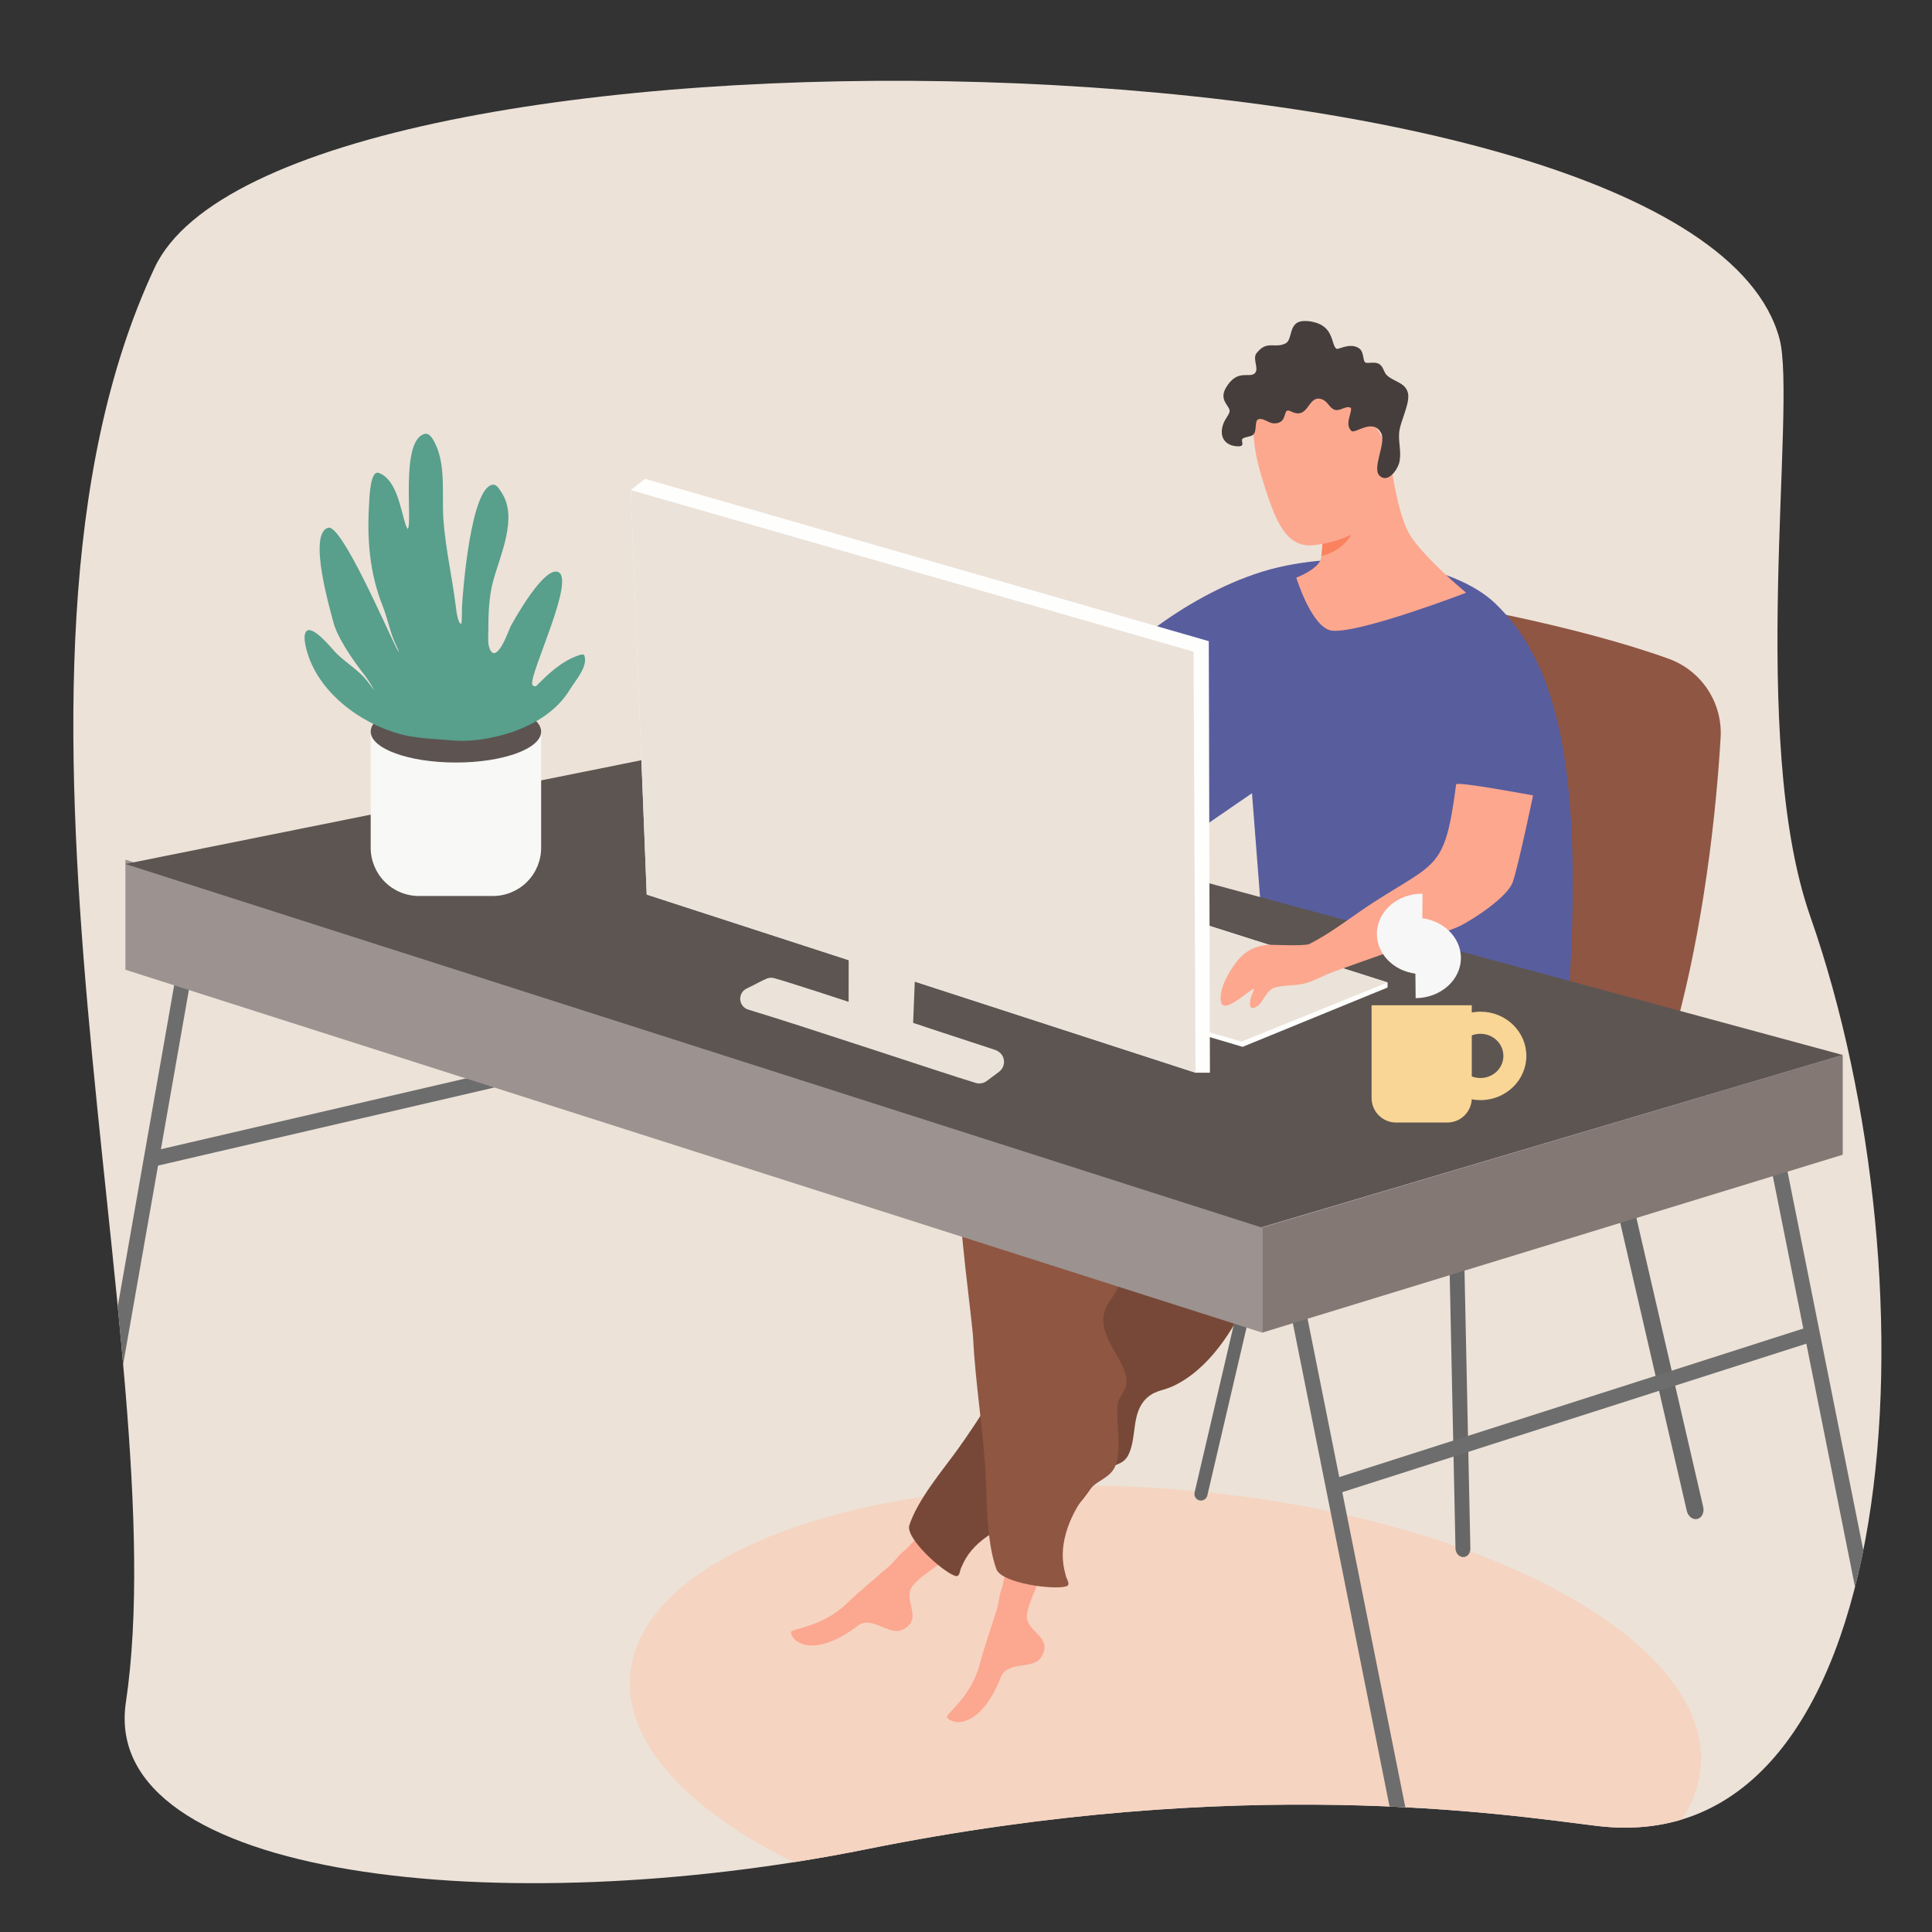 <?xml version="1.0" encoding="UTF-8"?>
<svg xmlns="http://www.w3.org/2000/svg" xmlns:xlink="http://www.w3.org/1999/xlink" width="5000" height="5000" viewBox="0 0 5000 5000">
<rect x="0" y="0" width="5000" height="5000" fill="#333333" stroke="none"/>
<defs>
<clipPath id="clip-0">
<path clip-rule="nonzero" d="M 1630 3844 L 4403 3844 L 4403 4874 L 1630 4874 Z M 1630 3844 "/>
</clipPath>
<clipPath id="clip-1">
<path clip-rule="evenodd" d="M 4605.398 877.09 C 4385.109 47.629 726.637 -4.309 400.07 693 C -96.398 1753.09 460.031 3503.281 325.77 4405.676 C 257.543 4864.238 1304.391 4974.82 2243.461 4785.492 C 3213.449 4589.926 3895.281 4696.16 4131.648 4725.301 C 4936.039 4824.473 5018.301 3322.84 4684.871 2371.379 C 4523.391 1910.578 4650.781 1047.93 4605.398 877.09 Z M 4605.398 877.09 "/>
</clipPath>
<clipPath id="clip-2">
<path clip-rule="nonzero" d="M 3543 1532 L 4454 1532 L 4454 2689 L 3543 2689 Z M 3543 1532 "/>
</clipPath>
<clipPath id="clip-3">
<path clip-rule="evenodd" d="M 4605.398 877.09 C 4385.109 47.629 726.637 -4.309 400.07 693 C -96.398 1753.09 460.031 3503.281 325.77 4405.676 C 257.543 4864.238 1304.391 4974.82 2243.461 4785.492 C 3213.449 4589.926 3895.281 4696.16 4131.648 4725.301 C 4936.039 4824.473 5018.301 3322.84 4684.871 2371.379 C 4523.391 1910.578 4650.781 1047.93 4605.398 877.09 Z M 4605.398 877.09 "/>
</clipPath>
<clipPath id="clip-4">
<path clip-rule="nonzero" d="M 2046 3957 L 2465 3957 L 2465 4259 L 2046 4259 Z M 2046 3957 "/>
</clipPath>
<clipPath id="clip-5">
<path clip-rule="evenodd" d="M 4605.398 877.09 C 4385.109 47.629 726.637 -4.309 400.07 693 C -96.398 1753.09 460.031 3503.281 325.77 4405.676 C 257.543 4864.238 1304.391 4974.82 2243.461 4785.492 C 3213.449 4589.926 3895.281 4696.16 4131.648 4725.301 C 4936.039 4824.473 5018.301 3322.84 4684.871 2371.379 C 4523.391 1910.578 4650.781 1047.93 4605.398 877.09 Z M 4605.398 877.09 "/>
</clipPath>
<clipPath id="clip-6">
<path clip-rule="nonzero" d="M 2352 3204 L 3232 3204 L 3232 4079 L 2352 4079 Z M 2352 3204 "/>
</clipPath>
<clipPath id="clip-7">
<path clip-rule="evenodd" d="M 4605.398 877.09 C 4385.109 47.629 726.637 -4.309 400.07 693 C -96.398 1753.09 460.031 3503.281 325.77 4405.676 C 257.543 4864.238 1304.391 4974.82 2243.461 4785.492 C 3213.449 4589.926 3895.281 4696.16 4131.648 4725.301 C 4936.039 4824.473 5018.301 3322.84 4684.871 2371.379 C 4523.391 1910.578 4650.781 1047.93 4605.398 877.09 Z M 4605.398 877.09 "/>
</clipPath>
<clipPath id="clip-8">
<path clip-rule="nonzero" d="M 2450 4025 L 2704 4025 L 2704 4457 L 2450 4457 Z M 2450 4025 "/>
</clipPath>
<clipPath id="clip-9">
<path clip-rule="evenodd" d="M 4605.398 877.09 C 4385.109 47.629 726.637 -4.309 400.07 693 C -96.398 1753.09 460.031 3503.281 325.77 4405.676 C 257.543 4864.238 1304.391 4974.82 2243.461 4785.492 C 3213.449 4589.926 3895.281 4696.16 4131.648 4725.301 C 4936.039 4824.473 5018.301 3322.84 4684.871 2371.379 C 4523.391 1910.578 4650.781 1047.93 4605.398 877.09 Z M 4605.398 877.09 "/>
</clipPath>
<clipPath id="clip-10">
<path clip-rule="nonzero" d="M 2486 3015 L 2921 3015 L 2921 4109 L 2486 4109 Z M 2486 3015 "/>
</clipPath>
<clipPath id="clip-11">
<path clip-rule="evenodd" d="M 4605.398 877.09 C 4385.109 47.629 726.637 -4.309 400.07 693 C -96.398 1753.09 460.031 3503.281 325.77 4405.676 C 257.543 4864.238 1304.391 4974.82 2243.461 4785.492 C 3213.449 4589.926 3895.281 4696.16 4131.648 4725.301 C 4936.039 4824.473 5018.301 3322.84 4684.871 2371.379 C 4523.391 1910.578 4650.781 1047.93 4605.398 877.09 Z M 4605.398 877.09 "/>
</clipPath>
<clipPath id="clip-12">
<path clip-rule="nonzero" d="M 2885 1447 L 4071 1447 L 4071 2604 L 2885 2604 Z M 2885 1447 "/>
</clipPath>
<clipPath id="clip-13">
<path clip-rule="evenodd" d="M 4605.398 877.09 C 4385.109 47.629 726.637 -4.309 400.07 693 C -96.398 1753.09 460.031 3503.281 325.77 4405.676 C 257.543 4864.238 1304.391 4974.82 2243.461 4785.492 C 3213.449 4589.926 3895.281 4696.16 4131.648 4725.301 C 4936.039 4824.473 5018.301 3322.84 4684.871 2371.379 C 4523.391 1910.578 4650.781 1047.93 4605.398 877.09 Z M 4605.398 877.09 "/>
</clipPath>
<clipPath id="clip-14">
<path clip-rule="nonzero" d="M 3354 1157 L 3795 1157 L 3795 1633 L 3354 1633 Z M 3354 1157 "/>
</clipPath>
<clipPath id="clip-15">
<path clip-rule="evenodd" d="M 4605.398 877.09 C 4385.109 47.629 726.637 -4.309 400.07 693 C -96.398 1753.09 460.031 3503.281 325.77 4405.676 C 257.543 4864.238 1304.391 4974.82 2243.461 4785.492 C 3213.449 4589.926 3895.281 4696.16 4131.648 4725.301 C 4936.039 4824.473 5018.301 3322.84 4684.871 2371.379 C 4523.391 1910.578 4650.781 1047.93 4605.398 877.09 Z M 4605.398 877.09 "/>
</clipPath>
<clipPath id="clip-16">
<path clip-rule="nonzero" d="M 3354 1157 L 3521 1157 L 3521 1443 L 3354 1443 Z M 3354 1157 "/>
</clipPath>
<clipPath id="clip-17">
<path clip-rule="evenodd" d="M 3593.281 1157.23 L 3418.82 1157.23 C 3418.82 1157.23 3429.488 1388.551 3418.82 1444.852 C 3413.551 1472.629 3354.77 1495.012 3354.77 1495.012 C 3354.77 1495.012 3395.539 1627.609 3448.18 1632.281 C 3521.43 1638.77 3794.27 1534.012 3794.27 1534.012 C 3794.27 1534.012 3675.828 1435.43 3644.68 1377.031 C 3611.18 1314.23 3593.281 1157.23 3593.281 1157.23 Z M 3593.281 1157.23 "/>
</clipPath>
<clipPath id="clip-18">
<path clip-rule="evenodd" d="M 4605.398 877.09 C 4385.109 47.629 726.637 -4.309 400.07 693 C -96.398 1753.09 460.031 3503.281 325.77 4405.676 C 257.543 4864.238 1304.391 4974.82 2243.461 4785.492 C 3213.449 4589.926 3895.281 4696.16 4131.648 4725.301 C 4936.039 4824.473 5018.301 3322.84 4684.871 2371.379 C 4523.391 1910.578 4650.781 1047.93 4605.398 877.09 Z M 4605.398 877.09 "/>
</clipPath>
<clipPath id="clip-19">
<path clip-rule="nonzero" d="M 3244 1004 L 3594 1004 L 3594 1412 L 3244 1412 Z M 3244 1004 "/>
</clipPath>
<clipPath id="clip-20">
<path clip-rule="evenodd" d="M 4605.398 877.09 C 4385.109 47.629 726.637 -4.309 400.07 693 C -96.398 1753.09 460.031 3503.281 325.77 4405.676 C 257.543 4864.238 1304.391 4974.82 2243.461 4785.492 C 3213.449 4589.926 3895.281 4696.16 4131.648 4725.301 C 4936.039 4824.473 5018.301 3322.84 4684.871 2371.379 C 4523.391 1910.578 4650.781 1047.93 4605.398 877.09 Z M 4605.398 877.09 "/>
</clipPath>
<clipPath id="clip-21">
<path clip-rule="nonzero" d="M 3161 830 L 3645 830 L 3645 1238 L 3161 1238 Z M 3161 830 "/>
</clipPath>
<clipPath id="clip-22">
<path clip-rule="evenodd" d="M 4605.398 877.09 C 4385.109 47.629 726.637 -4.309 400.07 693 C -96.398 1753.09 460.031 3503.281 325.77 4405.676 C 257.543 4864.238 1304.391 4974.82 2243.461 4785.492 C 3213.449 4589.926 3895.281 4696.16 4131.648 4725.301 C 4936.039 4824.473 5018.301 3322.84 4684.871 2371.379 C 4523.391 1910.578 4650.781 1047.93 4605.398 877.09 Z M 4605.398 877.09 "/>
</clipPath>
<clipPath id="clip-23">
<path clip-rule="nonzero" d="M 3091 3259 L 3263 3259 L 3263 3884 L 3091 3884 Z M 3091 3259 "/>
</clipPath>
<clipPath id="clip-24">
<path clip-rule="evenodd" d="M 4605.398 877.09 C 4385.109 47.629 726.637 -4.309 400.07 693 C -96.398 1753.09 460.031 3503.281 325.77 4405.676 C 257.543 4864.238 1304.391 4974.82 2243.461 4785.492 C 3213.449 4589.926 3895.281 4696.16 4131.648 4725.301 C 4936.039 4824.473 5018.301 3322.84 4684.871 2371.379 C 4523.391 1910.578 4650.781 1047.93 4605.398 877.09 Z M 4605.398 877.09 "/>
</clipPath>
<clipPath id="clip-25">
<path clip-rule="nonzero" d="M 3750 3190 L 3806 3190 L 3806 4030 L 3750 4030 Z M 3750 3190 "/>
</clipPath>
<clipPath id="clip-26">
<path clip-rule="evenodd" d="M 4605.398 877.09 C 4385.109 47.629 726.637 -4.309 400.07 693 C -96.398 1753.09 460.031 3503.281 325.77 4405.676 C 257.543 4864.238 1304.391 4974.82 2243.461 4785.492 C 3213.449 4589.926 3895.281 4696.16 4131.648 4725.301 C 4936.039 4824.473 5018.301 3322.84 4684.871 2371.379 C 4523.391 1910.578 4650.781 1047.93 4605.398 877.09 Z M 4605.398 877.09 "/>
</clipPath>
<clipPath id="clip-27">
<path clip-rule="nonzero" d="M 4149 2947 L 4409 2947 L 4409 3932 L 4149 3932 Z M 4149 2947 "/>
</clipPath>
<clipPath id="clip-28">
<path clip-rule="evenodd" d="M 4605.398 877.09 C 4385.109 47.629 726.637 -4.309 400.07 693 C -96.398 1753.09 460.031 3503.281 325.77 4405.676 C 257.543 4864.238 1304.391 4974.82 2243.461 4785.492 C 3213.449 4589.926 3895.281 4696.16 4131.648 4725.301 C 4936.039 4824.473 5018.301 3322.84 4684.871 2371.379 C 4523.391 1910.578 4650.781 1047.93 4605.398 877.09 Z M 4605.398 877.09 "/>
</clipPath>
<clipPath id="clip-29">
<path clip-rule="nonzero" d="M 3337 3363 L 3755 3363 L 3755 4874 L 3337 4874 Z M 3337 3363 "/>
</clipPath>
<clipPath id="clip-30">
<path clip-rule="evenodd" d="M 4605.398 877.09 C 4385.109 47.629 726.637 -4.309 400.07 693 C -96.398 1753.09 460.031 3503.281 325.77 4405.676 C 257.543 4864.238 1304.391 4974.82 2243.461 4785.492 C 3213.449 4589.926 3895.281 4696.16 4131.648 4725.301 C 4936.039 4824.473 5018.301 3322.84 4684.871 2371.379 C 4523.391 1910.578 4650.781 1047.93 4605.398 877.09 Z M 4605.398 877.09 "/>
</clipPath>
<clipPath id="clip-31">
<path clip-rule="nonzero" d="M 189 2417 L 511 2417 L 511 4349 L 189 4349 Z M 189 2417 "/>
</clipPath>
<clipPath id="clip-32">
<path clip-rule="evenodd" d="M 4605.398 877.09 C 4385.109 47.629 726.637 -4.309 400.07 693 C -96.398 1753.09 460.031 3503.281 325.77 4405.676 C 257.543 4864.238 1304.391 4974.82 2243.461 4785.492 C 3213.449 4589.926 3895.281 4696.16 4131.648 4725.301 C 4936.039 4824.473 5018.301 3322.84 4684.871 2371.379 C 4523.391 1910.578 4650.781 1047.93 4605.398 877.09 Z M 4605.398 877.09 "/>
</clipPath>
<clipPath id="clip-33">
<path clip-rule="nonzero" d="M 4583 2999 L 4870 2999 L 4870 4874 L 4583 4874 Z M 4583 2999 "/>
</clipPath>
<clipPath id="clip-34">
<path clip-rule="evenodd" d="M 4605.398 877.09 C 4385.109 47.629 726.637 -4.309 400.07 693 C -96.398 1753.09 460.031 3503.281 325.77 4405.676 C 257.543 4864.238 1304.391 4974.82 2243.461 4785.492 C 3213.449 4589.926 3895.281 4696.16 4131.648 4725.301 C 4936.039 4824.473 5018.301 3322.84 4684.871 2371.379 C 4523.391 1910.578 4650.781 1047.93 4605.398 877.09 Z M 4605.398 877.09 "/>
</clipPath>
<clipPath id="clip-35">
<path clip-rule="nonzero" d="M 3439 3435 L 4698 3435 L 4698 3866 L 3439 3866 Z M 3439 3435 "/>
</clipPath>
<clipPath id="clip-36">
<path clip-rule="evenodd" d="M 4605.398 877.09 C 4385.109 47.629 726.637 -4.309 400.07 693 C -96.398 1753.09 460.031 3503.281 325.77 4405.676 C 257.543 4864.238 1304.391 4974.82 2243.461 4785.492 C 3213.449 4589.926 3895.281 4696.16 4131.648 4725.301 C 4936.039 4824.473 5018.301 3322.84 4684.871 2371.379 C 4523.391 1910.578 4650.781 1047.93 4605.398 877.09 Z M 4605.398 877.09 "/>
</clipPath>
<clipPath id="clip-37">
<path clip-rule="nonzero" d="M 373 2742 L 1436 2742 L 1436 3020 L 373 3020 Z M 373 2742 "/>
</clipPath>
<clipPath id="clip-38">
<path clip-rule="evenodd" d="M 4605.398 877.09 C 4385.109 47.629 726.637 -4.309 400.07 693 C -96.398 1753.09 460.031 3503.281 325.77 4405.676 C 257.543 4864.238 1304.391 4974.82 2243.461 4785.492 C 3213.449 4589.926 3895.281 4696.16 4131.648 4725.301 C 4936.039 4824.473 5018.301 3322.84 4684.871 2371.379 C 4523.391 1910.578 4650.781 1047.93 4605.398 877.09 Z M 4605.398 877.09 "/>
</clipPath>
<clipPath id="clip-39">
<path clip-rule="nonzero" d="M 324 2224 L 3267 2224 L 3267 3449 L 324 3449 Z M 324 2224 "/>
</clipPath>
<clipPath id="clip-40">
<path clip-rule="evenodd" d="M 4605.398 877.09 C 4385.109 47.629 726.637 -4.309 400.07 693 C -96.398 1753.09 460.031 3503.281 325.77 4405.676 C 257.543 4864.238 1304.391 4974.82 2243.461 4785.492 C 3213.449 4589.926 3895.281 4696.16 4131.648 4725.301 C 4936.039 4824.473 5018.301 3322.84 4684.871 2371.379 C 4523.391 1910.578 4650.781 1047.93 4605.398 877.09 Z M 4605.398 877.09 "/>
</clipPath>
<clipPath id="clip-41">
<path clip-rule="nonzero" d="M 3266 2730 L 4769 2730 L 4769 3449 L 3266 3449 Z M 3266 2730 "/>
</clipPath>
<clipPath id="clip-42">
<path clip-rule="evenodd" d="M 4605.398 877.09 C 4385.109 47.629 726.637 -4.309 400.07 693 C -96.398 1753.09 460.031 3503.281 325.77 4405.676 C 257.543 4864.238 1304.391 4974.82 2243.461 4785.492 C 3213.449 4589.926 3895.281 4696.16 4131.648 4725.301 C 4936.039 4824.473 5018.301 3322.84 4684.871 2371.379 C 4523.391 1910.578 4650.781 1047.93 4605.398 877.09 Z M 4605.398 877.09 "/>
</clipPath>
<clipPath id="clip-43">
<path clip-rule="nonzero" d="M 324 1933 L 4769 1933 L 4769 3177 L 324 3177 Z M 324 1933 "/>
</clipPath>
<clipPath id="clip-44">
<path clip-rule="evenodd" d="M 4605.398 877.09 C 4385.109 47.629 726.637 -4.309 400.07 693 C -96.398 1753.09 460.031 3503.281 325.77 4405.676 C 257.543 4864.238 1304.391 4974.82 2243.461 4785.492 C 3213.449 4589.926 3895.281 4696.16 4131.648 4725.301 C 4936.039 4824.473 5018.301 3322.84 4684.871 2371.379 C 4523.391 1910.578 4650.781 1047.93 4605.398 877.09 Z M 4605.398 877.09 "/>
</clipPath>
<clipPath id="clip-45">
<path clip-rule="nonzero" d="M 1806 2139 L 3592 2139 L 3592 2710 L 1806 2710 Z M 1806 2139 "/>
</clipPath>
<clipPath id="clip-46">
<path clip-rule="evenodd" d="M 4605.398 877.09 C 4385.109 47.629 726.637 -4.309 400.07 693 C -96.398 1753.09 460.031 3503.281 325.77 4405.676 C 257.543 4864.238 1304.391 4974.82 2243.461 4785.492 C 3213.449 4589.926 3895.281 4696.16 4131.648 4725.301 C 4936.039 4824.473 5018.301 3322.84 4684.871 2371.379 C 4523.391 1910.578 4650.781 1047.93 4605.398 877.09 Z M 4605.398 877.09 "/>
</clipPath>
<clipPath id="clip-47">
<path clip-rule="nonzero" d="M 1806 2139 L 3592 2139 L 3592 2696 L 1806 2696 Z M 1806 2139 "/>
</clipPath>
<clipPath id="clip-48">
<path clip-rule="evenodd" d="M 4605.398 877.09 C 4385.109 47.629 726.637 -4.309 400.07 693 C -96.398 1753.09 460.031 3503.281 325.77 4405.676 C 257.543 4864.238 1304.391 4974.82 2243.461 4785.492 C 3213.449 4589.926 3895.281 4696.16 4131.648 4725.301 C 4936.039 4824.473 5018.301 3322.84 4684.871 2371.379 C 4523.391 1910.578 4650.781 1047.93 4605.398 877.09 Z M 4605.398 877.09 "/>
</clipPath>
<clipPath id="clip-49">
<path clip-rule="nonzero" d="M 3158 2028 L 3968 2028 L 3968 2609 L 3158 2609 Z M 3158 2028 "/>
</clipPath>
<clipPath id="clip-50">
<path clip-rule="evenodd" d="M 4605.398 877.09 C 4385.109 47.629 726.637 -4.309 400.07 693 C -96.398 1753.09 460.031 3503.281 325.77 4405.676 C 257.543 4864.238 1304.391 4974.82 2243.461 4785.492 C 3213.449 4589.926 3895.281 4696.16 4131.648 4725.301 C 4936.039 4824.473 5018.301 3322.84 4684.871 2371.379 C 4523.391 1910.578 4650.781 1047.93 4605.398 877.09 Z M 4605.398 877.09 "/>
</clipPath>
<clipPath id="clip-51">
<path clip-rule="nonzero" d="M 1632 1239 L 3132 1239 L 3132 2777 L 1632 2777 Z M 1632 1239 "/>
</clipPath>
<clipPath id="clip-52">
<path clip-rule="evenodd" d="M 4605.398 877.09 C 4385.109 47.629 726.637 -4.309 400.07 693 C -96.398 1753.09 460.031 3503.281 325.77 4405.676 C 257.543 4864.238 1304.391 4974.82 2243.461 4785.492 C 3213.449 4589.926 3895.281 4696.16 4131.648 4725.301 C 4936.039 4824.473 5018.301 3322.84 4684.871 2371.379 C 4523.391 1910.578 4650.781 1047.93 4605.398 877.09 Z M 4605.398 877.09 "/>
</clipPath>
<clipPath id="clip-53">
<path clip-rule="nonzero" d="M 1632 1268 L 3095 1268 L 3095 2777 L 1632 2777 Z M 1632 1268 "/>
</clipPath>
<clipPath id="clip-54">
<path clip-rule="evenodd" d="M 4605.398 877.09 C 4385.109 47.629 726.637 -4.309 400.07 693 C -96.398 1753.09 460.031 3503.281 325.77 4405.676 C 257.543 4864.238 1304.391 4974.82 2243.461 4785.492 C 3213.449 4589.926 3895.281 4696.16 4131.648 4725.301 C 4936.039 4824.473 5018.301 3322.84 4684.871 2371.379 C 4523.391 1910.578 4650.781 1047.93 4605.398 877.09 Z M 4605.398 877.09 "/>
</clipPath>
<clipPath id="clip-55">
<path clip-rule="nonzero" d="M 1915 2119 L 2599 2119 L 2599 2804 L 1915 2804 Z M 1915 2119 "/>
</clipPath>
<clipPath id="clip-56">
<path clip-rule="evenodd" d="M 4605.398 877.09 C 4385.109 47.629 726.637 -4.309 400.07 693 C -96.398 1753.09 460.031 3503.281 325.77 4405.676 C 257.543 4864.238 1304.391 4974.82 2243.461 4785.492 C 3213.449 4589.926 3895.281 4696.16 4131.648 4725.301 C 4936.039 4824.473 5018.301 3322.84 4684.871 2371.379 C 4523.391 1910.578 4650.781 1047.93 4605.398 877.09 Z M 4605.398 877.09 "/>
</clipPath>
<clipPath id="clip-57">
<path clip-rule="nonzero" d="M 959 1876 L 1401 1876 L 1401 2319 L 959 2319 Z M 959 1876 "/>
</clipPath>
<clipPath id="clip-58">
<path clip-rule="evenodd" d="M 4605.398 877.09 C 4385.109 47.629 726.637 -4.309 400.07 693 C -96.398 1753.09 460.031 3503.281 325.77 4405.676 C 257.543 4864.238 1304.391 4974.82 2243.461 4785.492 C 3213.449 4589.926 3895.281 4696.16 4131.648 4725.301 C 4936.039 4824.473 5018.301 3322.84 4684.871 2371.379 C 4523.391 1910.578 4650.781 1047.93 4605.398 877.09 Z M 4605.398 877.09 "/>
</clipPath>
<clipPath id="clip-59">
<path clip-rule="nonzero" d="M 959 1813 L 1401 1813 L 1401 1974 L 959 1974 Z M 959 1813 "/>
</clipPath>
<clipPath id="clip-60">
<path clip-rule="evenodd" d="M 4605.398 877.09 C 4385.109 47.629 726.637 -4.309 400.07 693 C -96.398 1753.09 460.031 3503.281 325.77 4405.676 C 257.543 4864.238 1304.391 4974.82 2243.461 4785.492 C 3213.449 4589.926 3895.281 4696.16 4131.648 4725.301 C 4936.039 4824.473 5018.301 3322.84 4684.871 2371.379 C 4523.391 1910.578 4650.781 1047.93 4605.398 877.09 Z M 4605.398 877.09 "/>
</clipPath>
<clipPath id="clip-61">
<path clip-rule="nonzero" d="M 788 1122 L 1515 1122 L 1515 1918 L 788 1918 Z M 788 1122 "/>
</clipPath>
<clipPath id="clip-62">
<path clip-rule="evenodd" d="M 4605.398 877.09 C 4385.109 47.629 726.637 -4.309 400.07 693 C -96.398 1753.09 460.031 3503.281 325.77 4405.676 C 257.543 4864.238 1304.391 4974.82 2243.461 4785.492 C 3213.449 4589.926 3895.281 4696.16 4131.648 4725.301 C 4936.039 4824.473 5018.301 3322.84 4684.871 2371.379 C 4523.391 1910.578 4650.781 1047.93 4605.398 877.09 Z M 4605.398 877.09 "/>
</clipPath>
<clipPath id="clip-63">
<path clip-rule="nonzero" d="M 3549 2601 L 3951 2601 L 3951 2906 L 3549 2906 Z M 3549 2601 "/>
</clipPath>
<clipPath id="clip-64">
<path clip-rule="evenodd" d="M 4605.398 877.09 C 4385.109 47.629 726.637 -4.309 400.07 693 C -96.398 1753.09 460.031 3503.281 325.77 4405.676 C 257.543 4864.238 1304.391 4974.82 2243.461 4785.492 C 3213.449 4589.926 3895.281 4696.16 4131.648 4725.301 C 4936.039 4824.473 5018.301 3322.84 4684.871 2371.379 C 4523.391 1910.578 4650.781 1047.93 4605.398 877.09 Z M 4605.398 877.09 "/>
</clipPath>
<clipPath id="clip-65">
<path clip-rule="nonzero" d="M 3563 2312 L 3781 2312 L 3781 2584 L 3563 2584 Z M 3563 2312 "/>
</clipPath>
<clipPath id="clip-66">
<path clip-rule="evenodd" d="M 4605.398 877.09 C 4385.109 47.629 726.637 -4.309 400.07 693 C -96.398 1753.09 460.031 3503.281 325.77 4405.676 C 257.543 4864.238 1304.391 4974.82 2243.461 4785.492 C 3213.449 4589.926 3895.281 4696.16 4131.648 4725.301 C 4936.039 4824.473 5018.301 3322.84 4684.871 2371.379 C 4523.391 1910.578 4650.781 1047.93 4605.398 877.09 Z M 4605.398 877.09 "/>
</clipPath>
</defs>
<path fill-rule="evenodd" fill="rgb(92.577%, 88.672%, 84.764%)" fill-opacity="1" d="M 4605.398 877.09 C 4385.109 47.629 726.637 -4.309 400.07 693 C -96.398 1753.09 460.031 3503.281 325.77 4405.676 C 257.543 4864.238 1304.391 4974.82 2243.461 4785.492 C 3213.449 4589.926 3895.281 4696.16 4131.648 4725.301 C 4936.039 4824.473 5018.301 3322.84 4684.871 2371.379 C 4523.391 1910.578 4650.781 1047.93 4605.398 877.09 "/>
<g clip-path="url(#clip-0)">
<g clip-path="url(#clip-1)">
<path fill-rule="evenodd" fill="rgb(96.094%, 83.006%, 75.781%)" fill-opacity="1" d="M 3068.18 3856.641 C 3832.648 3923.039 4430.039 4244.676 4401.398 4574.445 C 4372.762 4904.211 3728.852 5118.031 2964.379 5051.633 C 2199.91 4985.23 1602.52 4663.594 1631.16 4333.828 C 1659.801 4004.059 2303.711 3790.238 3068.18 3856.641 "/>
</g>
</g>
<g clip-path="url(#clip-2)">
<g clip-path="url(#clip-3)">
<path fill-rule="evenodd" fill="rgb(56.055%, 33.69%, 26.292%)" fill-opacity="1" d="M 4452.949 1908.82 C 4458.211 1818.699 4403.672 1735.809 4318.809 1705 C 4087.379 1621.102 3712.789 1548.629 3543.641 1532.828 L 3593.281 2424.199 L 4328.461 2688.93 C 4393.602 2465.32 4437.262 2175.051 4452.949 1908.82 "/>
</g>
</g>
<g clip-path="url(#clip-4)">
<g clip-path="url(#clip-5)">
<path fill-rule="evenodd" fill="rgb(98.827%, 65.43%, 56.444%)" fill-opacity="1" d="M 2406.121 3957.859 C 2385.512 3958.031 2356.5 4001.305 2339.629 4013.957 C 2325.469 4024.578 2315.559 4040.73 2302.23 4052.395 C 2264.641 4085.289 2226.102 4116.602 2190.031 4151.09 C 2124.699 4213.562 2044.262 4214.512 2046.672 4224.852 C 2055.102 4261.09 2120.25 4284.168 2220.16 4207.188 C 2255.051 4180.309 2301.27 4232.898 2333.398 4218.617 C 2391.512 4192.785 2338.461 4144.309 2358.328 4109.531 C 2377.211 4076.488 2453.5 4042.188 2463.262 4012.918 C 2470.539 3991.078 2426.73 3957.68 2406.121 3957.859 "/>
</g>
</g>
<g clip-path="url(#clip-6)">
<g clip-path="url(#clip-7)">
<path fill-rule="evenodd" fill="rgb(46.703%, 28.197%, 21.605%)" fill-opacity="1" d="M 3231.852 3354.309 C 3224.102 3353.219 2890.379 3192.461 2845.789 3205.199 C 2826.18 3210.801 2686.93 3442.531 2661.988 3476.531 C 2596.281 3566.141 2541.488 3664.379 2476 3754.422 C 2436.469 3808.781 2375.461 3880.98 2353.461 3946.98 C 2342.211 3980.719 2439.109 4067.43 2471.621 4078.27 C 2483.91 4082.363 2483.512 4066.57 2486.941 4058.574 C 2490.648 4049.918 2495.219 4040.391 2500.07 4032.316 C 2534.57 3974.809 2610.648 3939.738 2672.93 3927.289 C 2704.18 3921.039 2734.422 3936.621 2764.828 3916.352 C 2805 3889.57 2826.59 3839.27 2858.922 3806.941 C 2876.289 3789.57 2906.02 3793.711 2920.191 3765.359 C 2944.449 3716.852 2924.789 3649.77 2974.891 3612.191 C 2992.191 3599.219 3014.398 3597.02 3033.98 3588.121 C 3127.051 3545.82 3192.961 3442.18 3231.852 3354.309 "/>
</g>
</g>
<g clip-path="url(#clip-8)">
<g clip-path="url(#clip-9)">
<path fill-rule="evenodd" fill="rgb(98.827%, 65.43%, 56.444%)" fill-opacity="1" d="M 2619.641 4030.48 C 2602.121 4041.328 2599.801 4093.383 2591.961 4112.953 C 2585.371 4129.387 2585.301 4148.332 2579.961 4165.227 C 2564.922 4212.859 2548.25 4259.637 2535.34 4307.84 C 2511.961 4395.156 2443.719 4437.75 2451.141 4445.336 C 2477.18 4471.922 2544.84 4457.801 2590.23 4340.129 C 2606.078 4299.039 2672.891 4319.973 2692.93 4291.078 C 2729.18 4238.82 2658.66 4224.953 2657.578 4184.914 C 2656.551 4146.867 2703.93 4077.934 2697.059 4047.852 C 2691.941 4025.414 2637.148 4019.629 2619.641 4030.48 "/>
</g>
</g>
<g clip-path="url(#clip-10)">
<g clip-path="url(#clip-11)">
<path fill-rule="evenodd" fill="rgb(56.055%, 33.69%, 25.902%)" fill-opacity="1" d="M 2895.648 3015.93 C 2888.73 3019.609 2515.98 3077.789 2488.539 3115.609 C 2476.48 3132.238 2516.262 3418.828 2518.488 3463.57 C 2524.359 3581.488 2544.629 3700.449 2550.969 3818.609 C 2554.789 3889.93 2553.059 3989.75 2578.559 4060.824 C 2591.59 4097.164 2725.988 4115.41 2759.148 4105.508 C 2771.68 4101.766 2761.039 4088.137 2758.559 4079.07 C 2755.879 4069.258 2753.32 4058.16 2751.93 4048.18 C 2742.012 3977.09 2780.102 3900.871 2821.922 3852.738 C 2842.891 3828.59 2877.328 3824.211 2888.469 3788.238 C 2903.191 3740.75 2887.629 3683.699 2892.422 3636.012 C 2895 3610.379 2921.551 3596.262 2914.391 3562.922 C 2902.129 3505.84 2842.512 3458.691 2858.141 3395.789 C 2863.531 3374.07 2879.898 3358.871 2889.789 3339.371 C 2936.789 3246.641 2921.898 3116.309 2895.648 3015.93 "/>
</g>
</g>
<g clip-path="url(#clip-12)">
<g clip-path="url(#clip-13)">
<path fill-rule="evenodd" fill="rgb(34.497%, 36.497%, 61.914%)" fill-opacity="1" d="M 4058.328 2603.852 C 4100.391 1988.898 4030.219 1715.34 3869.379 1561.398 C 3767.129 1463.551 3522.43 1418.16 3307.43 1468.422 C 3094.469 1518.211 2883 1698.648 2885.078 1727.66 L 3019.422 2204.602 L 3240.141 2052.789 L 3262.129 2336.629 L 4058.328 2603.852 "/>
</g>
</g>
<g clip-path="url(#clip-14)">
<g clip-path="url(#clip-15)">
<path fill-rule="evenodd" fill="rgb(99.219%, 65.43%, 55.664%)" fill-opacity="1" d="M 3593.281 1157.23 L 3418.82 1157.23 C 3418.82 1157.23 3429.488 1388.551 3418.82 1444.852 C 3413.551 1472.629 3354.77 1495.012 3354.77 1495.012 C 3354.77 1495.012 3395.539 1627.609 3448.18 1632.281 C 3521.43 1638.77 3794.27 1534.012 3794.27 1534.012 C 3794.27 1534.012 3675.828 1435.43 3644.68 1377.031 C 3611.18 1314.23 3593.281 1157.23 3593.281 1157.23 "/>
</g>
</g>
<g clip-path="url(#clip-16)">
<g clip-path="url(#clip-17)">
<g clip-path="url(#clip-18)">
<path fill-rule="evenodd" fill="rgb(98.438%, 50.977%, 37.305%)" fill-opacity="1" d="M 3324.84 1038.52 C 3392.23 1026.98 3495.59 1105.828 3514.18 1214.441 C 3532.77 1323.051 3513.172 1429.32 3399.301 1442.578 C 3347.98 1448.551 3325.309 1378.719 3295.5 1265.469 C 3265.602 1151.91 3257.461 1050.051 3324.84 1038.52 "/>
</g>
</g>
</g>
<g clip-path="url(#clip-19)">
<g clip-path="url(#clip-20)">
<path fill-rule="evenodd" fill="rgb(98.827%, 65.819%, 56.055%)" fill-opacity="1" d="M 3327.02 1006.941 C 3426.02 990 3570.328 1061.82 3588.91 1170.41 C 3607.5 1279 3570.672 1388.199 3403.879 1410.52 C 3328.711 1420.578 3301.16 1351.59 3266.59 1239.18 C 3231.93 1126.449 3228.02 1023.891 3327.02 1006.941 "/>
</g>
</g>
<g clip-path="url(#clip-21)">
<g clip-path="url(#clip-22)">
<path fill-rule="evenodd" fill="rgb(27.489%, 24.292%, 23.509%)" fill-opacity="1" d="M 3215.141 1136.109 C 3219.309 1130.91 3235.129 1130.629 3241.879 1126.129 C 3254.969 1117.398 3244.871 1087.93 3257.531 1084.762 C 3270.789 1081.449 3283.129 1095.699 3297.379 1095.699 C 3329.07 1095.699 3322.039 1067.352 3330.969 1062.891 C 3333.461 1061.641 3338.352 1063.449 3340.34 1064.449 C 3389.09 1088.82 3382.859 1020.551 3420.809 1033.199 C 3434.578 1037.789 3438.48 1051.762 3450.5 1058.98 C 3465.281 1067.84 3482.078 1048.602 3495.031 1055.07 C 3496.801 1055.961 3496.828 1058.891 3496.59 1060.539 C 3493.961 1079.012 3481.621 1099.469 3497.379 1115.23 C 3506.328 1124.18 3554.078 1080.199 3574.719 1121.48 C 3587.648 1147.34 3550.34 1211.16 3570.031 1230.852 C 3591.301 1252.121 3616.121 1216.031 3620.809 1198.82 C 3627.859 1172.988 3619.289 1148.07 3620.809 1122.262 C 3620.949 1119.91 3621.281 1117.57 3621.59 1115.23 C 3625.211 1088.078 3650.43 1041.539 3643.469 1016.012 C 3636.121 989.059 3605.988 987.91 3588.781 970.699 C 3580.711 962.629 3580.469 949.531 3570.031 942.57 C 3558.031 934.57 3539.371 941.922 3533.309 937.891 C 3526.289 933.211 3530.809 910.43 3516.91 901.172 C 3494.031 885.91 3463.422 905.32 3459.09 902.73 C 3444.328 893.871 3453.941 844.941 3398.16 833.199 C 3395.809 832.711 3393.5 832 3391.129 831.641 C 3385.578 830.809 3378.719 830.602 3373.16 830.859 C 3333.461 832.66 3346.199 879.102 3327.059 888.672 C 3298.648 902.879 3279.84 880.07 3253.629 912.109 C 3252.57 913.398 3251.301 914.551 3250.5 916.012 C 3242.41 930.852 3258.078 954.07 3248.16 965.23 C 3234.32 980.801 3203.289 952.512 3173.16 1002.73 C 3151.988 1038.02 3186.828 1051.551 3181.75 1066.789 C 3178.711 1075.93 3171.578 1083.672 3167.691 1092.57 C 3152.262 1127.852 3168.66 1155.07 3205.191 1155.07 C 3223.219 1155.07 3210.969 1141.32 3215.141 1136.109 "/>
</g>
</g>
<g clip-path="url(#clip-23)">
<g clip-path="url(#clip-24)">
<path fill-rule="evenodd" fill="rgb(40.405%, 40.405%, 40.405%)" fill-opacity="1" d="M 3229.461 3272.41 L 3091.578 3862.641 C 3089.449 3871.738 3095.109 3880.852 3104.211 3882.969 C 3113.301 3885.09 3122.41 3879.441 3124.531 3870.34 L 3262.422 3280.109 C 3264.539 3271.02 3258.879 3261.91 3249.789 3259.781 C 3240.699 3257.66 3231.59 3263.32 3229.461 3272.41 "/>
</g>
</g>
<g clip-path="url(#clip-25)">
<g clip-path="url(#clip-26)">
<path fill-rule="evenodd" fill="rgb(40.405%, 40.405%, 40.405%)" fill-opacity="1" d="M 3750.012 3212.48 L 3766.762 4007.066 C 3767.02 4019.309 3775.859 4029.449 3786.488 4029.695 C 3797.129 4029.938 3805.551 4020.199 3805.301 4007.957 L 3788.551 3213.371 C 3788.289 3201.129 3779.449 3190.988 3768.809 3190.738 C 3758.18 3190.5 3749.75 3200.238 3750.012 3212.48 "/>
</g>
</g>
<g clip-path="url(#clip-27)">
<g clip-path="url(#clip-28)">
<path fill-rule="evenodd" fill="rgb(40.405%, 40.405%, 40.405%)" fill-opacity="1" d="M 4150.191 2978.762 L 4365.391 3910.109 C 4368.711 3924.461 4380.922 3933.852 4392.641 3931.07 C 4404.371 3928.289 4411.199 3914.379 4407.879 3900.039 L 4192.68 2968.691 C 4189.371 2954.34 4177.148 2944.949 4165.43 2947.73 C 4153.711 2950.512 4146.879 2964.41 4150.191 2978.762 "/>
</g>
</g>
<g clip-path="url(#clip-29)">
<g clip-path="url(#clip-30)">
<path fill-rule="evenodd" fill="rgb(42.7%, 42.7%, 42.7%)" fill-opacity="1" d="M 3338.34 3386.738 L 3715.078 5269.598 C 3717.23 5280.32 3727.68 5287.285 3738.398 5285.141 C 3749.129 5282.996 3756.09 5272.547 3753.949 5261.82 L 3377.199 3378.961 C 3375.059 3368.238 3364.609 3361.27 3353.879 3363.422 C 3343.16 3365.57 3336.191 3376.02 3338.34 3386.738 "/>
</g>
</g>
<g clip-path="url(#clip-31)">
<g clip-path="url(#clip-32)">
<path fill-rule="evenodd" fill="rgb(42.7%, 42.7%, 42.7%)" fill-opacity="1" d="M 510.145 2440.66 L 177.992 4331.898 C 176.098 4342.672 165.816 4349.879 155.047 4347.988 C 144.273 4346.098 137.062 4335.812 138.953 4325.039 L 471.109 2433.809 C 473 2423.039 483.281 2415.828 494.055 2417.719 C 504.828 2419.609 512.035 2429.891 510.145 2440.66 "/>
</g>
</g>
<g clip-path="url(#clip-33)">
<g clip-path="url(#clip-34)">
<path fill-rule="evenodd" fill="rgb(42.7%, 42.7%, 42.7%)" fill-opacity="1" d="M 4584 3023.539 L 4960.75 4906.402 C 4962.891 4917.125 4973.34 4924.09 4984.07 4921.945 C 4994.789 4919.797 5001.762 4909.348 4999.609 4898.625 L 4622.871 3015.77 C 4620.719 3005.039 4610.27 2998.078 4599.551 3000.219 C 4588.82 3002.371 4581.859 3012.82 4584 3023.539 "/>
</g>
</g>
<g clip-path="url(#clip-35)">
<g clip-path="url(#clip-36)">
<path fill-rule="evenodd" fill="rgb(42.7%, 42.7%, 42.7%)" fill-opacity="1" d="M 3465.559 3864.398 L 4684.02 3474.43 C 4694.441 3471.102 4700.191 3459.93 4696.852 3449.52 C 4693.52 3439.102 4682.359 3433.352 4671.941 3436.68 L 3453.48 3826.66 C 3443.059 3829.988 3437.309 3841.148 3440.641 3851.57 C 3443.98 3861.988 3455.141 3867.738 3465.559 3864.398 "/>
</g>
</g>
<g clip-path="url(#clip-37)">
<g clip-path="url(#clip-38)">
<path fill-rule="evenodd" fill="rgb(42.7%, 42.7%, 42.7%)" fill-opacity="1" d="M 397.887 3019.141 L 1419.77 2781.852 C 1430.422 2779.379 1437.059 2768.719 1434.59 2758.07 C 1432.109 2747.41 1421.461 2740.77 1410.801 2743.25 L 388.922 2980.531 C 378.266 2983.012 371.625 2993.66 374.098 3004.32 C 376.574 3014.969 387.23 3021.609 397.887 3019.141 "/>
</g>
</g>
<g clip-path="url(#clip-39)">
<g clip-path="url(#clip-40)">
<path fill-rule="evenodd" fill="rgb(61.131%, 57.227%, 56.055%)" fill-opacity="1" d="M 324.551 2224.738 L 324.551 2509.68 L 3266.59 3448.828 L 3266.59 3176.5 L 324.551 2224.738 "/>
</g>
</g>
<g clip-path="url(#clip-41)">
<g clip-path="url(#clip-42)">
<path fill-rule="evenodd" fill="rgb(51.367%, 47.093%, 45.506%)" fill-opacity="1" d="M 4768.949 2730.309 L 3266.59 3176.5 L 3266.59 3448.828 L 4768.949 2988.422 L 4768.949 2730.309 "/>
</g>
</g>
<g clip-path="url(#clip-43)">
<g clip-path="url(#clip-44)">
<path fill-rule="evenodd" fill="rgb(36.497%, 33.301%, 32.201%)" fill-opacity="1" d="M 1828.941 1933.422 L 324.551 2235.98 L 3264.191 3176.5 L 4768.949 2730.309 L 1828.941 1933.422 "/>
</g>
</g>
<g clip-path="url(#clip-45)">
<g clip-path="url(#clip-46)">
<path fill-rule="evenodd" fill="rgb(99.609%, 99.609%, 99.219%)" fill-opacity="1" d="M 3591.031 2542.559 L 2322.648 2139.738 L 1806.789 2292.148 L 3215.871 2709.219 L 3591.031 2555.691 L 3591.031 2542.559 "/>
</g>
</g>
<g clip-path="url(#clip-47)">
<g clip-path="url(#clip-48)">
<path fill-rule="evenodd" fill="rgb(92.188%, 88.672%, 85.156%)" fill-opacity="1" d="M 3591.031 2542.559 L 2322.648 2139.738 L 1806.789 2292.148 L 3213.211 2695.531 L 3591.031 2542.559 "/>
</g>
</g>
<g clip-path="url(#clip-49)">
<g clip-path="url(#clip-50)">
<path fill-rule="evenodd" fill="rgb(99.219%, 65.43%, 55.664%)" fill-opacity="1" d="M 3768.48 2029.949 C 3769.602 2021.422 3967.539 2058.578 3967.539 2058.578 C 3967.539 2058.578 3930.551 2236.328 3915.23 2282.281 C 3902.102 2321.68 3811.172 2380.059 3779.281 2396 C 3749.488 2410.898 3518.25 2490.16 3450.059 2515.27 C 3423.199 2525.148 3397.52 2541.148 3370.141 2546.629 C 3348.449 2550.969 3317.969 2549.59 3297.141 2556.539 C 3278.66 2562.699 3268.391 2592.648 3256.5 2601.941 C 3228.512 2623.789 3231.34 2590.129 3244.352 2563.84 C 3256.422 2539.441 3174.621 2623.531 3161.898 2598.09 C 3153.23 2580.75 3165.238 2548.289 3172.359 2534.051 C 3204.309 2470.16 3235.738 2450 3280.422 2445.148 C 3287.828 2444.352 3375.828 2449.359 3388.441 2443.059 C 3445.961 2414.301 3497.711 2372.199 3551.84 2337.18 C 3719.852 2228.461 3739.262 2251.801 3768.48 2029.949 "/>
</g>
</g>
<g clip-path="url(#clip-51)">
<g clip-path="url(#clip-52)">
<path fill-rule="evenodd" fill="rgb(99.609%, 99.609%, 99.219%)" fill-opacity="1" d="M 3128.328 1659.34 L 1669.359 1239.18 L 1632.359 1268.32 L 1673.711 2315.102 L 3094.031 2776.18 L 3131.289 2776.18 L 3128.328 1659.34 "/>
</g>
</g>
<g clip-path="url(#clip-53)">
<g clip-path="url(#clip-54)">
<path fill-rule="evenodd" fill="rgb(92.188%, 88.672%, 85.156%)" fill-opacity="1" d="M 3088.891 1686.531 L 1632.359 1268.32 L 1673.711 2315.102 L 3094.031 2776.18 L 3088.891 1686.531 "/>
</g>
</g>
<g clip-path="url(#clip-55)">
<g clip-path="url(#clip-56)">
<path fill-rule="evenodd" fill="rgb(92.188%, 88.672%, 85.156%)" fill-opacity="1" d="M 2381.57 2170.27 C 2381.941 2158.621 2373.762 2148.441 2362.309 2146.281 C 2329.238 2140.039 2262.879 2127.512 2225.148 2120.391 C 2218.25 2119.078 2211.121 2120.91 2205.699 2125.379 C 2200.289 2129.852 2197.129 2136.5 2197.102 2143.52 C 2196.59 2247.57 2196.219 2592.73 2196.219 2592.73 C 2196.219 2592.73 2043.539 2542.359 2003.301 2531.41 C 1997.102 2529.719 1990.531 2530.109 1984.578 2532.52 C 1970.469 2538.27 1958.949 2545.551 1932.211 2558.359 C 1921.309 2563.621 1914.77 2575.031 1915.719 2587.09 C 1916.68 2599.148 1924.93 2609.391 1936.52 2612.879 C 2085.93 2657.898 2444.609 2778.328 2525.148 2802.59 C 2535.078 2805.59 2545.852 2803.629 2554.09 2797.328 C 2566.699 2787.68 2566.762 2788.18 2585.75 2773.66 C 2595.5 2766.199 2600.18 2753.852 2597.82 2741.801 C 2595.461 2729.738 2586.301 2720.629 2574.609 2716.84 C 2497.738 2691.98 2363.191 2647.211 2363.191 2647.211 C 2363.191 2647.211 2378.621 2264.328 2381.57 2170.27 "/>
</g>
</g>
<g clip-path="url(#clip-57)">
<g clip-path="url(#clip-58)">
<path fill-rule="evenodd" fill="rgb(97.264%, 97.264%, 96.875%)" fill-opacity="1" d="M 1400.488 1876.801 C 1400.488 1876.801 1400.488 2063.25 1400.488 2193.969 C 1400.488 2227.078 1387.34 2258.84 1363.922 2282.262 C 1340.512 2305.672 1308.75 2318.828 1275.641 2318.828 C 1215.719 2318.828 1144.121 2318.828 1084.211 2318.828 C 1051.102 2318.828 1019.34 2305.672 995.926 2282.262 C 972.512 2258.84 959.355 2227.078 959.355 2193.969 C 959.355 2063.25 959.355 1876.801 959.355 1876.801 C 959.355 1926.09 1058.191 1966.102 1179.922 1966.102 C 1301.66 1966.102 1400.488 1926.09 1400.488 1876.801 "/>
</g>
</g>
<g clip-path="url(#clip-59)">
<g clip-path="url(#clip-60)">
<path fill-rule="evenodd" fill="rgb(36.497%, 32.91%, 31.81%)" fill-opacity="1" d="M 1179.922 1813.309 C 1301.66 1813.309 1400.488 1849.191 1400.488 1893.371 C 1400.488 1937.551 1301.66 1973.422 1179.922 1973.422 C 1058.191 1973.422 959.355 1937.551 959.355 1893.371 C 959.355 1849.191 1058.191 1813.309 1179.922 1813.309 "/>
</g>
</g>
<g clip-path="url(#clip-61)">
<g clip-path="url(#clip-62)">
<path fill-rule="evenodd" fill="rgb(34.497%, 62.305%, 54.881%)" fill-opacity="1" d="M 1176.59 1916.59 C 1132.559 1912.801 1090.922 1911.531 1056.43 1904.629 C 951.547 1883.66 837.641 1806.52 799.344 1701.211 C 794.43 1687.691 781.785 1647.512 792.309 1634.359 C 807.074 1615.891 854.988 1673.648 863.848 1683.609 C 889.816 1712.828 927.688 1732.371 951.812 1764.539 C 958.004 1772.801 970.578 1789.172 970.578 1789.172 C 970.578 1789.172 968.93 1786.871 968.23 1785.648 C 960.379 1771.91 952.168 1758.172 942.43 1745.77 C 916.086 1712.25 872.988 1650.969 862.676 1609.73 C 855.777 1582.141 795.211 1379.422 849.773 1365.781 C 883.887 1357.25 998.879 1622.941 1025.699 1676.578 C 1025.719 1676.621 1031.078 1687.129 1032.738 1687.129 C 1033.012 1687.129 1023.98 1667.762 1019.84 1657.809 C 1007.852 1629.051 1002.16 1597.789 990.516 1568.68 C 956.336 1483.23 949.41 1394.172 955.328 1302.441 C 956.008 1291.93 957.668 1215.91 979.961 1223.871 C 1027.262 1240.762 1036.641 1318.84 1050.328 1359.91 C 1050.531 1360.5 1054.949 1369.359 1055.02 1369.301 C 1068.719 1355.602 1035.191 1141.07 1098.422 1123 C 1113.129 1118.801 1123.238 1141.609 1127.738 1151.148 C 1154.469 1207.961 1142.93 1285.359 1147.672 1347.012 C 1153.359 1420.93 1170.199 1494.398 1179.34 1567.5 C 1179.672 1570.18 1184.211 1614.422 1193.41 1614.422 C 1195.801 1614.422 1195.441 1574.82 1195.762 1568.68 C 1197.738 1531.012 1218.352 1260.59 1275.512 1254.359 C 1285.98 1253.219 1293.059 1267.191 1297.801 1274.301 C 1341.77 1340.262 1293.219 1438.641 1275.512 1506.52 C 1265.109 1546.398 1263.781 1591.051 1263.781 1632.012 C 1263.781 1647.961 1260.949 1669.121 1269.648 1683.609 C 1288.289 1714.691 1318.422 1626.711 1321.25 1621.461 C 1336.922 1592.359 1406.41 1471.391 1442.051 1479.539 C 1494.211 1491.469 1368.719 1745.078 1377.551 1771.578 C 1378.48 1774.359 1385.039 1778.16 1388.102 1775.102 C 1421.488 1741.711 1453.648 1710.641 1499.52 1695.34 C 1502.98 1694.191 1510.91 1691.961 1512.422 1696.52 C 1522.102 1725.551 1488.5 1761.801 1474.891 1784.48 C 1409.578 1893.328 1247.309 1922.672 1176.59 1916.59 "/>
</g>
</g>
<g clip-path="url(#clip-63)">
<g clip-path="url(#clip-64)">
<path fill-rule="evenodd" fill="rgb(97.656%, 83.984%, 58.789%)" fill-opacity="1" d="M 3808.93 2620.25 C 3816.211 2618.898 3823.711 2618.199 3831.379 2618.199 C 3896.961 2618.199 3950.199 2669.488 3950.199 2732.66 C 3950.199 2795.828 3896.961 2847.121 3831.379 2847.121 C 3823.68 2847.121 3816.141 2846.41 3808.852 2845.059 C 3807.102 2878.531 3779.41 2905.129 3745.5 2905.129 C 3705.238 2905.129 3653.34 2905.129 3613.078 2905.129 C 3578.051 2905.129 3549.648 2876.738 3549.648 2841.699 C 3549.648 2752.73 3549.648 2601.629 3549.648 2601.629 L 3808.93 2601.629 Z M 3808.93 2785.66 L 3808.93 2679.672 C 3815.859 2676.941 3823.441 2675.43 3831.379 2675.43 C 3864.172 2675.43 3890.789 2701.078 3890.789 2732.66 C 3890.789 2764.25 3864.172 2789.891 3831.379 2789.891 C 3823.441 2789.891 3815.859 2788.391 3808.93 2785.66 "/>
</g>
</g>
<g clip-path="url(#clip-65)">
<g clip-path="url(#clip-66)">
<path fill-rule="evenodd" fill="rgb(96.875%, 96.875%, 96.875%)" fill-opacity="1" d="M 3663.02 2519.809 C 3606.219 2512.27 3562.891 2468.52 3563.398 2416.02 C 3563.961 2358.539 3616.852 2312.328 3681.539 2312.809 L 3680.93 2376.301 C 3737.09 2384 3780.301 2426.578 3780.801 2478.27 C 3781.359 2535.738 3728.898 2582.73 3663.641 2583.211 L 3663.02 2519.809 "/>
</g>
</g>
</svg>
